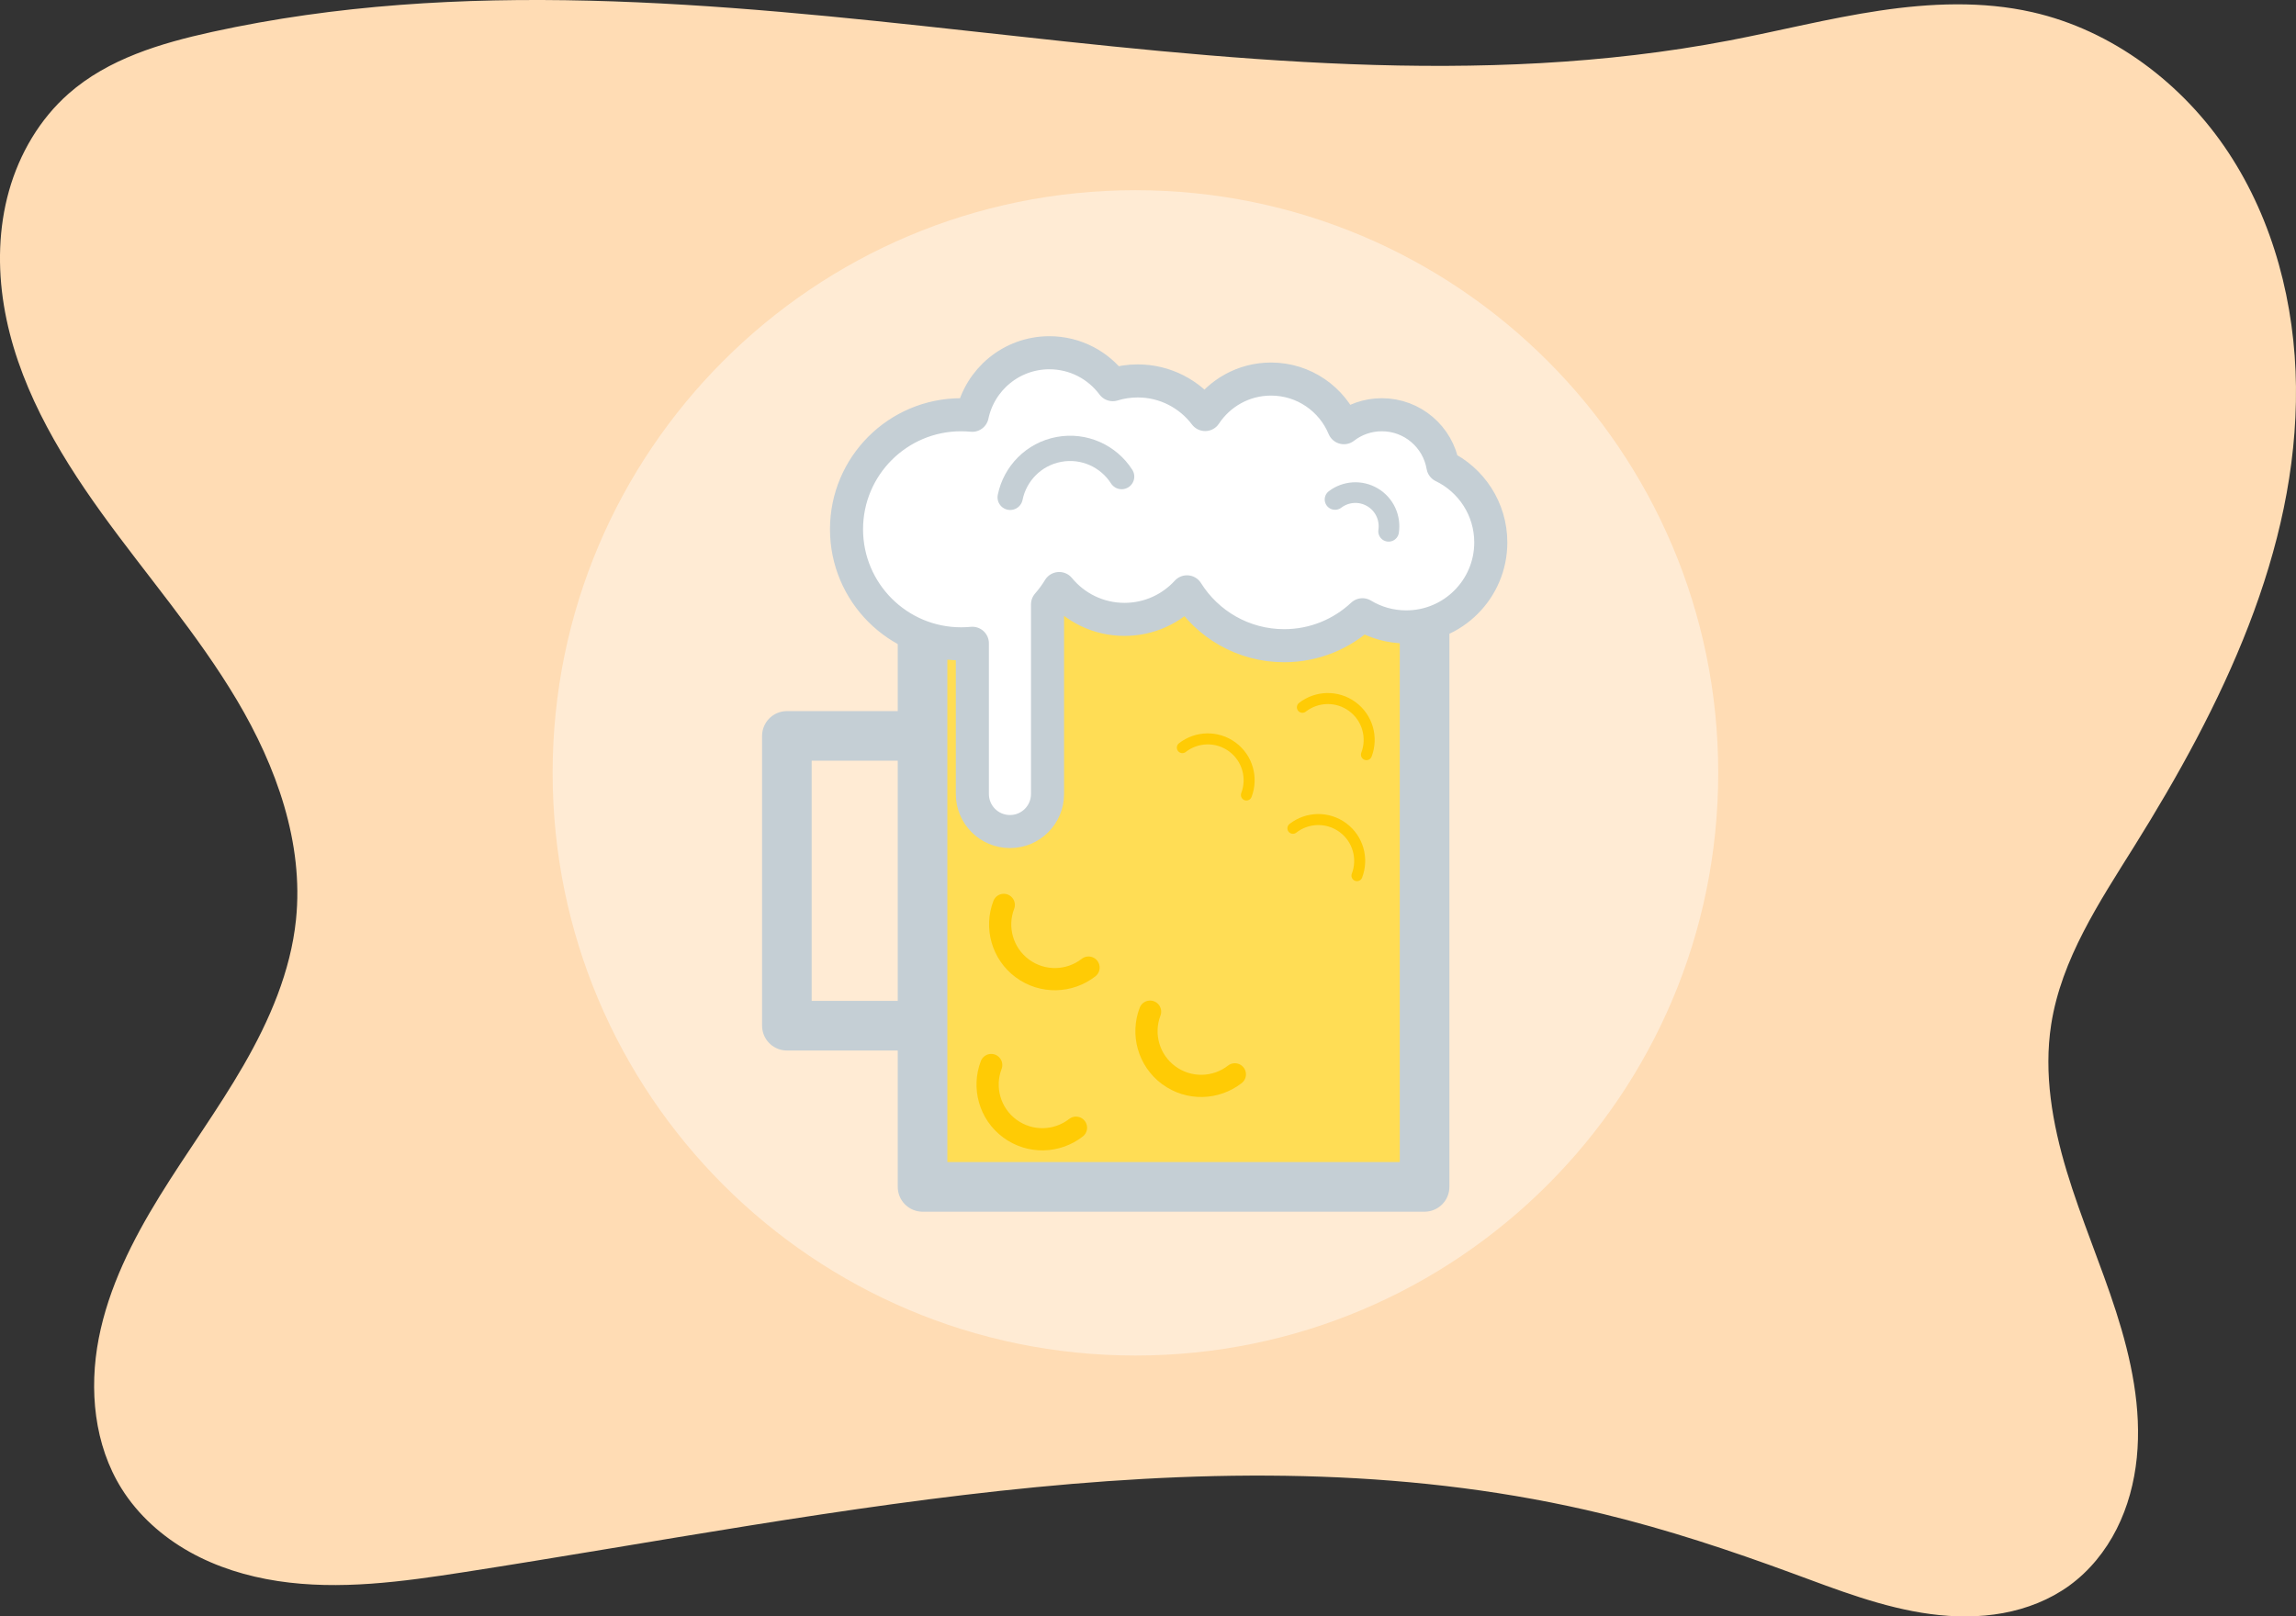 <?xml version="1.0" encoding="UTF-8" standalone="no"?>
<!-- Created with Inkscape (http://www.inkscape.org/) -->

<svg
   xmlns:dc="http://purl.org/dc/elements/1.1/"
   xmlns:cc="http://creativecommons.org/ns#"
   xmlns:rdf="http://www.w3.org/1999/02/22-rdf-syntax-ns#"
   xmlns:svg="http://www.w3.org/2000/svg"
   xmlns="http://www.w3.org/2000/svg"
   xmlns:sodipodi="http://sodipodi.sourceforge.net/DTD/sodipodi-0.dtd"
   xmlns:inkscape="http://www.inkscape.org/namespaces/inkscape"
   width="694.262"
   height="488.892"
   id="svg2"
   version="1.1"
   inkscape:version="0.48.5 r10040"
   sodipodi:docname="New document 1">
  <rect width="100%" height="100%" fill="#333333" stroke="none"/>
  <defs
     id="defs4">
    <inkscape:path-effect
       effect="spiro"
       id="path-effect4025"
       is_visible="true" />
    <inkscape:path-effect
       effect="spiro"
       id="path-effect3897"
       is_visible="true" />
    <inkscape:path-effect
       effect="spiro"
       id="path-effect3893"
       is_visible="true" />
    <inkscape:path-effect
       effect="spiro"
       id="path-effect3757"
       is_visible="true" />
  </defs>
  <sodipodi:namedview
     id="base"
     pagecolor="#ffffff"
     bordercolor="#666666"
     borderopacity="1.0"
     inkscape:pageopacity="0.0"
     inkscape:pageshadow="2"
     inkscape:zoom="0.35355339"
     inkscape:cx="-390.45094"
     inkscape:cy="612.97392"
     inkscape:document-units="px"
     inkscape:current-layer="layer1"
     showgrid="false"
     showborder="true"
     inkscape:snap-center="true"
     inkscape:snap-bbox="true"
     inkscape:bbox-nodes="true"
     inkscape:snap-global="false"
     fit-margin-top="0"
     fit-margin-left="0"
     fit-margin-right="0"
     fit-margin-bottom="0"
     inkscape:window-width="1920"
     inkscape:window-height="1017"
     inkscape:window-x="-8"
     inkscape:window-y="-8"
     inkscape:window-maximized="1" />
  <g
     inkscape:label="Layer 1"
     inkscape:groupmode="layer"
     id="layer1"
     transform="translate(216.449,-288.161)">
    <path
       style="fill:#ffdcb4;fill-opacity:1;stroke:none"
       d="m 306.361,300.421 c 15.198,-2.911 30.222,-6.758 45.527,-9.039 15.305,-2.281 31.059,-2.964 46.152,0.448 24.293,5.492 45.577,21.631 59.304,42.413 13.727,20.782 20.185,45.898 20.46,70.803 0.55,49.81 -22.478,96.781 -48.869,139.028 -10.586,16.946 -22.072,34.18 -25.146,53.924 -2.308,14.823 0.354,30.015 4.688,44.376 4.334,14.361 10.325,28.172 14.915,42.453 4.591,14.282 7.789,29.312 6.28,44.237 -0.754,7.463 -2.7,14.838 -6.082,21.533 -3.382,6.695 -8.225,12.696 -14.292,17.107 -5.915,4.3 -12.898,7.026 -20.091,8.343 -7.193,1.317 -14.596,1.255 -21.846,0.295 -14.498,-1.919 -28.259,-7.346 -41.983,-12.4 -18.707,-6.889 -37.665,-13.171 -57.037,-17.875 -112.542,-27.33 -230.027,-0.158 -344.473,17.59 -18.643,2.891 -37.651,5.532 -56.303,2.697 -9.326,-1.417 -18.495,-4.224 -26.721,-8.841 -8.226,-4.617 -15.49,-11.088 -20.5,-19.08 -8.335,-13.297 -9.921,-30.044 -6.937,-45.451 2.985,-15.407 10.189,-29.684 18.422,-43.045 8.233,-13.361 17.568,-26.034 25.403,-39.632 7.835,-13.598 14.211,-28.36 15.823,-43.971 2.394,-23.197 -5.95,-46.353 -17.858,-66.404 -11.908,-20.051 -27.337,-37.743 -40.97,-56.664 -13.633,-18.92 -25.722,-39.726 -29.495,-62.739 -1.887,-11.507 -1.615,-23.445 1.549,-34.668 3.164,-11.223 9.296,-21.701 18.054,-29.4 11.942,-10.497 27.806,-15.231 43.335,-18.642 74.997,-16.47 152.95,-8.651 229.273,-0.243 76.323,8.408 154.003,17.288 229.417,2.845"
       id="path3895"
       inkscape:path-effect="#path-effect3897"
       inkscape:original-d="m 306.36051,300.42144 c 21.34536,17.92192 73.87439,-33.36563 91.67901,-8.5906 25.00643,34.79626 53.98326,139.38412 30.89527,252.24461 -4.31721,21.10398 -20.44448,30.94109 -25.14597,53.92354 -9.73335,47.57935 15.15225,133.92208 5.51016,169.70712 -10.25649,38.06548 -77.20568,23.74408 -83.9196,-3.76158 -8.58148,-35.15633 -43.79151,-28.01152 -57.03735,-17.87505 -129.92072,99.4227 -255.179378,-5.58524 -344.472652,17.58991 -26.668298,7.3398 -93.085968,60.85228 -103.524358,-25.22447 -9.27149,-76.454 60.79648,-105.42707 52.71115,-172.10017 -10.55918,-87.07273 -86.00049,-123.87617 -68.72042,-249.87416 2.59886,-18.94958 34.68472,-15.42939 43.33519,-18.64166 147.753707,-54.86695 343.35716,-84.31409 458.68957,2.60251 z"
       inkscape:connector-curvature="0"
       sodipodi:nodetypes="csssssscssssc"
       inkscape:export-filename="C:\Users\Brayan\Desktop\flat beer.png"
       inkscape:export-xdpi="163.69904"
       inkscape:export-ydpi="163.69904" />
    <path
       sodipodi:type="arc"
       style="fill:#ffebd4;fill-opacity:1;stroke:none"
       id="path3999"
       sodipodi:cx="-494.97473"
       sodipodi:cy="722.8504"
       sodipodi:rx="240.41631"
       sodipodi:ry="240.41631"
       d="m -254.558,722.85 c 0,132.778 -107.638,240.416 -240.416,240.416 -132.778,0 -240.416,-107.638 -240.416,-240.416 0,-132.778 107.638,-240.416 240.416,-240.416 132.778,0 240.416,107.638 240.416,240.416 z"
       transform="matrix(0.733,0,0,0.733,489.698,-7.933)"
       inkscape:export-filename="C:\Users\Brayan\Desktop\flat beer.png"
       inkscape:export-xdpi="163.69904"
       inkscape:export-ydpi="163.69904" />
    <g
       id="g4086"
       transform="translate(0.962,12.376)"
       inkscape:export-filename="C:\Users\Brayan\Desktop\flat beer.png"
       inkscape:export-xdpi="163"
       inkscape:export-ydpi="163">
      <g
         inkscape:export-ydpi="163.69904"
         inkscape:export-xdpi="163.69904"
         inkscape:export-filename="C:\Users\Brayan\Desktop\flat beer.png"
         id="g4069">
        <rect
           style="fill:none;stroke:#c5cfd5;stroke-width:15;stroke-linecap:round;stroke-linejoin:round;stroke-miterlimit:4;stroke-opacity:1;stroke-dasharray:none"
           id="rect3950"
           width="87.646"
           height="87.646"
           x="20.524"
           y="498.361" />
        <rect
           style="fill:#ffdd55;fill-opacity:1;stroke:#c5cfd5;stroke-width:15;stroke-linecap:round;stroke-linejoin:round;stroke-miterlimit:4;stroke-opacity:1;stroke-dasharray:none"
           id="rect3753"
           width="151.804"
           height="189.956"
           x="61.549"
           y="444.802" />
        <g
           id="g4016"
           transform="matrix(1.425,0,0,1.425,-86.671,-192.201)">
          <path
             style="fill:none;stroke:#ffcb05;stroke-width:2.339;stroke-linecap:round;stroke-linejoin:round;stroke-miterlimit:4;stroke-opacity:1;stroke-dasharray:none"
             d="m 182.602,504.212 c 3.028,-2.365 7.374,-2.531 10.614,-0.135 3.24,2.396 4.354,6.6 2.979,10.188"
             id="path3986"
             inkscape:connector-curvature="0" />
          <path
             inkscape:connector-curvature="0"
             id="path3988"
             d="m 159.143,487.091 c 3.028,-2.365 7.374,-2.531 10.614,-0.135 3.24,2.396 4.354,6.6 2.979,10.188"
             style="fill:none;stroke:#ffcb05;stroke-width:2.339;stroke-linecap:round;stroke-linejoin:round;stroke-miterlimit:4;stroke-opacity:1;stroke-dasharray:none" />
          <path
             inkscape:connector-curvature="0"
             id="path3984"
             d="m 184.616,478.53 c 3.028,-2.365 7.374,-2.531 10.614,-0.135 3.24,2.396 4.354,6.6 2.979,10.188"
             style="fill:none;stroke:#ffcb05;stroke-width:2.339;stroke-linecap:round;stroke-linejoin:round;stroke-miterlimit:4;stroke-opacity:1;stroke-dasharray:none" />
        </g>
        <g
           id="g4011"
           transform="matrix(1.343,0,0,1.343,-24.485,-209.834)">
          <path
             style="fill:none;stroke:#ffcb05;stroke-width:5;stroke-linecap:round;stroke-linejoin:round;stroke-miterlimit:4;stroke-opacity:1;stroke-dasharray:none"
             d="m 98.608,615.559 c -4.252,3.322 -10.354,3.554 -14.904,0.189 -4.55,-3.365 -6.114,-9.268 -4.183,-14.306"
             id="path3961"
             inkscape:connector-curvature="0" />
          <path
             inkscape:connector-curvature="0"
             id="path3963"
             d="m 101.436,579.497 c -4.252,3.322 -10.354,3.554 -14.904,0.189 -4.55,-3.365 -6.114,-9.268 -4.183,-14.306"
             style="fill:none;stroke:#ffcb05;stroke-width:5;stroke-linecap:round;stroke-linejoin:round;stroke-miterlimit:4;stroke-opacity:1;stroke-dasharray:none" />
          <path
             style="fill:none;stroke:#ffcb05;stroke-width:5;stroke-linecap:round;stroke-linejoin:round;stroke-miterlimit:4;stroke-opacity:1;stroke-dasharray:none"
             d="m 134.377,603.539 c -4.252,3.322 -10.354,3.554 -14.904,0.189 -4.55,-3.365 -6.114,-9.268 -4.183,-14.306"
             id="path3965"
             inkscape:connector-curvature="0" />
        </g>
        <path
           style="fill:#ffffff;fill-opacity:1;stroke:#c5cfd5;stroke-width:10;stroke-linecap:round;stroke-linejoin:round;stroke-miterlimit:4;stroke-opacity:1;stroke-dasharray:none"
           d="m 99.902,382.472 c -11.478,0 -21.052,8.113 -23.33,18.913 -1.108,-0.107 -2.227,-0.163 -3.363,-0.163 -19.134,0 -34.65,15.504 -34.65,34.638 0,19.134 15.517,34.65 34.65,34.65 1.149,0 2.281,-0.054 3.401,-0.163 l 0,45.569 c 0,6.293 5.077,11.37 11.37,11.37 6.293,0 11.358,-5.077 11.358,-11.37 l 0,-57.328 c 1.305,-1.499 2.492,-3.098 3.527,-4.807 4.687,5.703 11.795,9.337 19.754,9.337 7.48,0 14.214,-3.212 18.888,-8.333 6.123,9.783 17,16.29 29.392,16.29 9.157,0 17.475,-3.561 23.669,-9.362 3.861,2.343 8.394,3.677 13.24,3.677 14.115,0 25.564,-11.437 25.564,-25.552 0,-10.141 -5.909,-18.912 -14.47,-23.042 -1.505,-8.843 -9.202,-15.574 -18.473,-15.574 -4.32,0 -8.301,1.459 -11.471,3.916 -3.588,-8.636 -12.103,-14.709 -22.038,-14.709 -8.325,0 -15.649,4.267 -19.917,10.73 -4.665,-6.175 -12.07,-10.165 -20.406,-10.165 -2.619,0 -5.151,0.398 -7.53,1.129 -4.347,-5.853 -11.313,-9.651 -19.164,-9.651 z"
           id="path3759"
           inkscape:connector-curvature="0" />
        <path
           style="fill:none;stroke:#c5cfd5;stroke-width:6.249;stroke-linecap:round;stroke-linejoin:round;stroke-miterlimit:4;stroke-opacity:1;stroke-dasharray:none"
           d="m 186.278,426.844 c 3.199,-2.431 7.681,-2.822 11.346,-0.643 3.666,2.18 5.461,6.304 4.854,10.276"
           id="path3818"
           inkscape:connector-curvature="0" />
        <path
           inkscape:connector-curvature="0"
           id="path3829"
           d="m 88.044,426.204 c 1.455,-7.162 7.11,-13.076 14.736,-14.496 7.626,-1.421 15.03,2.061 18.967,8.219"
           style="fill:none;stroke:#c5cfd5;stroke-width:7.646;stroke-linecap:round;stroke-linejoin:round;stroke-miterlimit:4;stroke-opacity:1;stroke-dasharray:none" />
      </g>
    </g>
  </g>
</svg>
